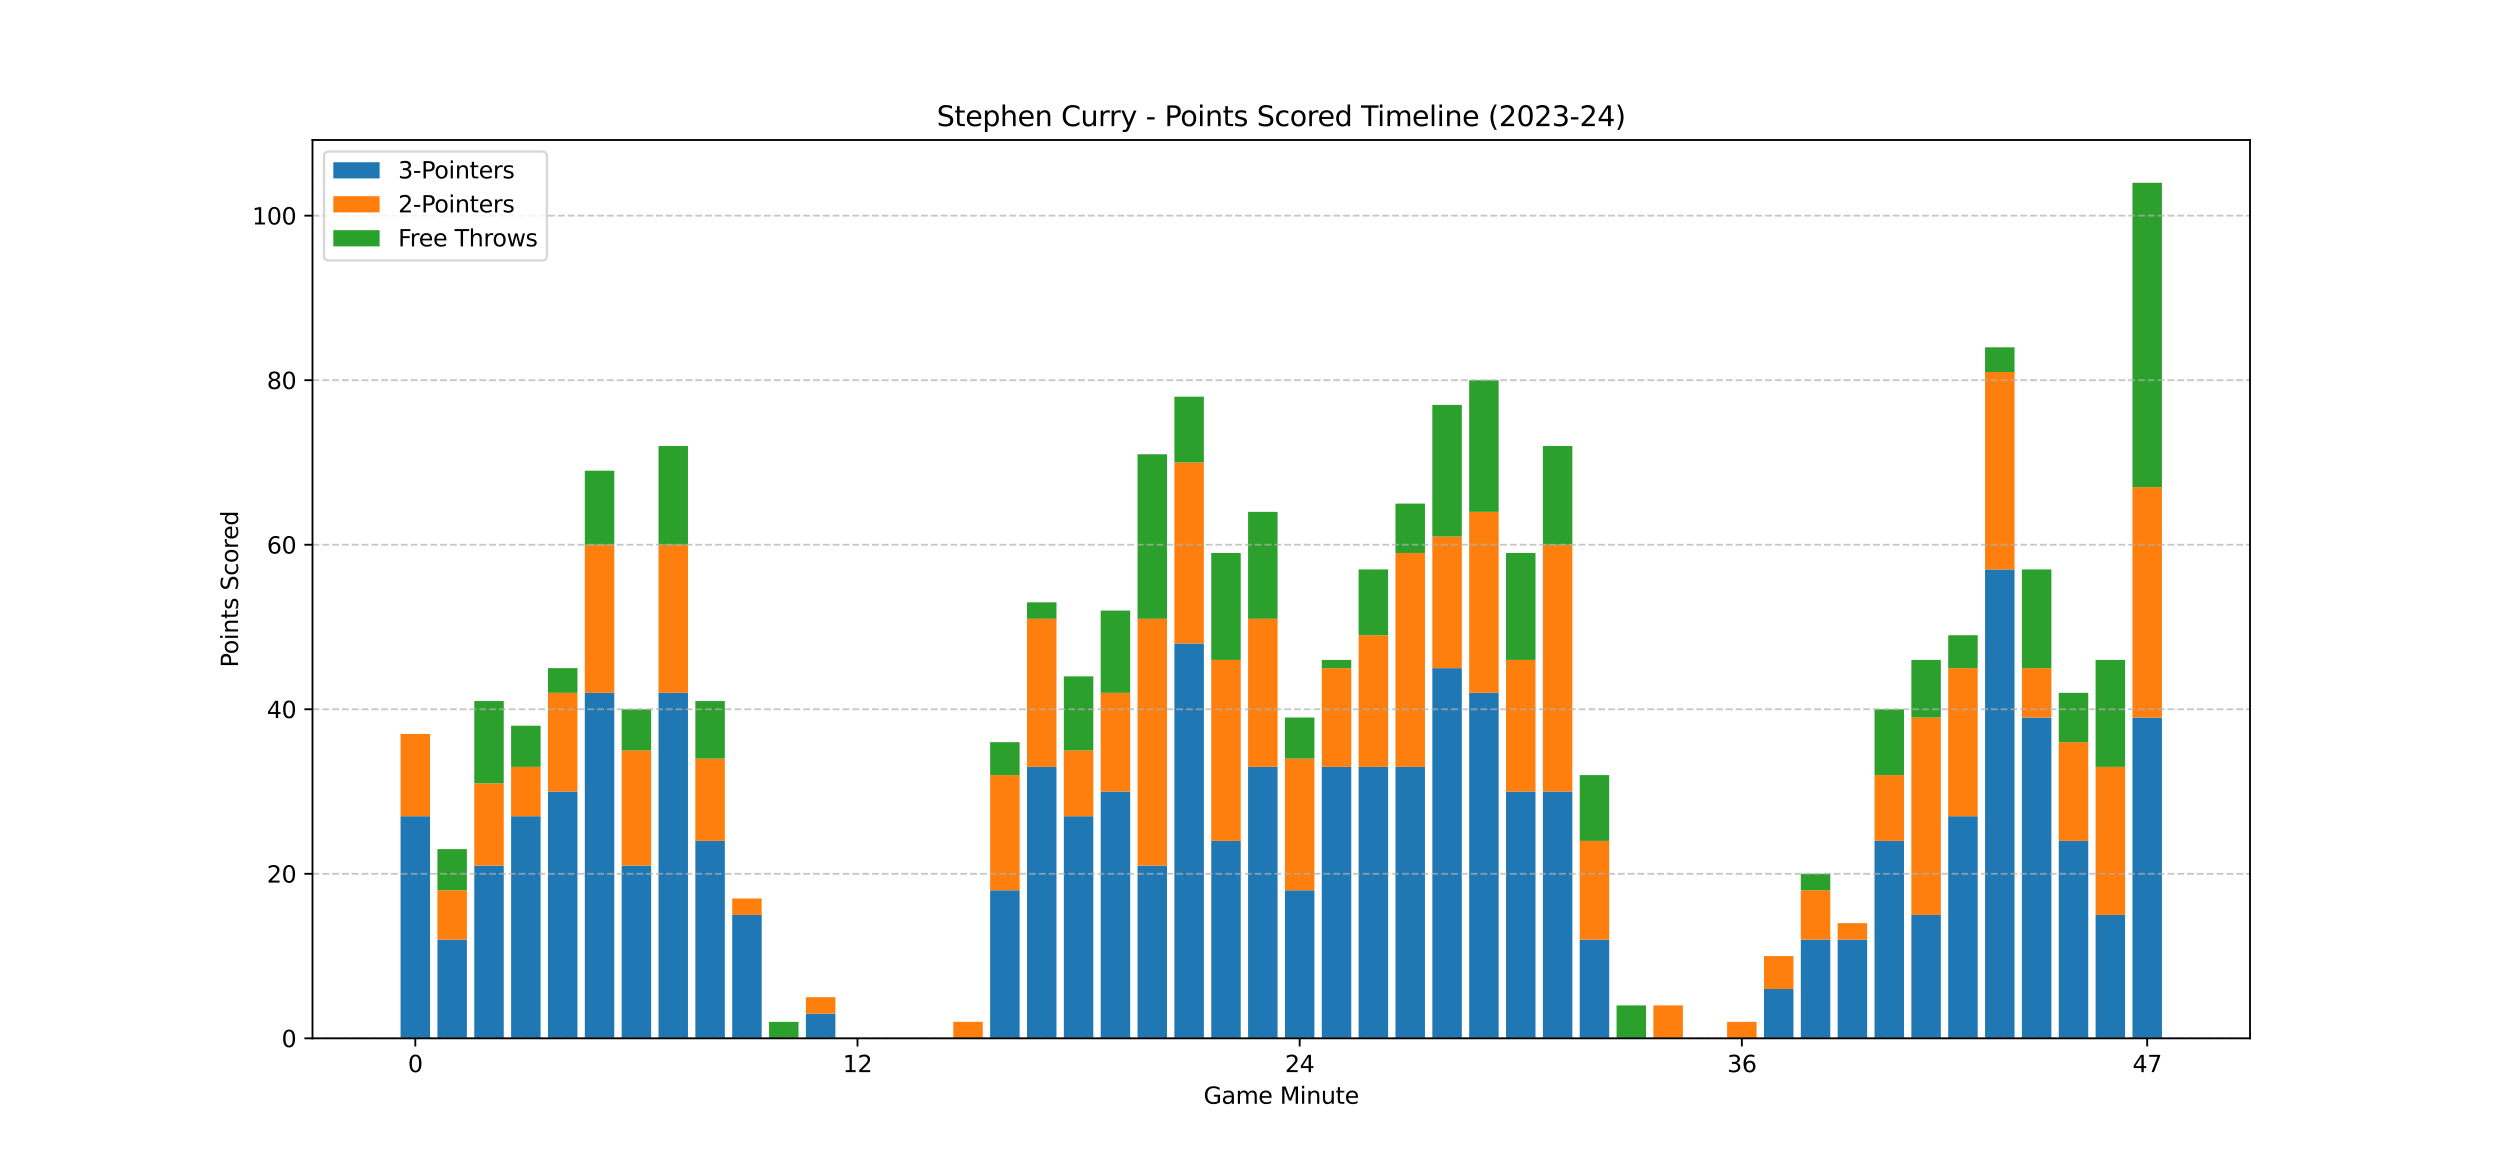 <?xml version="1.0" encoding="utf-8" standalone="no"?>
<!DOCTYPE svg PUBLIC "-//W3C//DTD SVG 1.1//EN"
  "http://www.w3.org/Graphics/SVG/1.1/DTD/svg11.dtd">
<svg xmlns:xlink="http://www.w3.org/1999/xlink" width="1080pt" height="504pt" viewBox="0 0 1080 504" xmlns="http://www.w3.org/2000/svg" version="1.1">
 <defs>
  <style type="text/css">*{stroke-linejoin: round; stroke-linecap: butt}</style>
 </defs>
 <g id="figure_1">
  <g id="patch_1">
   <path d="M 0 504 
L 1080 504 
L 1080 0 
L 0 0 
z
" style="fill: #ffffff"/>
  </g>
  <g id="axes_1">
   <g id="patch_2">
    <path d="M 135 448.56 
L 972 448.56 
L 972 60.48 
L 135 60.48 
z
" style="fill: #ffffff"/>
   </g>
   <g id="patch_3">
    <path d="M 173.045 448.56 
L 185.78 448.56 
L 185.78 352.606 
L 173.045 352.606 
z
" clip-path="url(#pac390aa907)" style="fill: #1f77b4"/>
   </g>
   <g id="patch_4">
    <path d="M 188.964 448.56 
L 201.699 448.56 
L 201.699 405.914 
L 188.964 405.914 
z
" clip-path="url(#pac390aa907)" style="fill: #1f77b4"/>
   </g>
   <g id="patch_5">
    <path d="M 204.883 448.56 
L 217.618 448.56 
L 217.618 373.929 
L 204.883 373.929 
z
" clip-path="url(#pac390aa907)" style="fill: #1f77b4"/>
   </g>
   <g id="patch_6">
    <path d="M 220.801 448.56 
L 233.536 448.56 
L 233.536 352.606 
L 220.801 352.606 
z
" clip-path="url(#pac390aa907)" style="fill: #1f77b4"/>
   </g>
   <g id="patch_7">
    <path d="M 236.72 448.56 
L 249.455 448.56 
L 249.455 341.945 
L 236.72 341.945 
z
" clip-path="url(#pac390aa907)" style="fill: #1f77b4"/>
   </g>
   <g id="patch_8">
    <path d="M 252.638 448.56 
L 265.373 448.56 
L 265.373 299.298 
L 252.638 299.298 
z
" clip-path="url(#pac390aa907)" style="fill: #1f77b4"/>
   </g>
   <g id="patch_9">
    <path d="M 268.557 448.56 
L 281.292 448.56 
L 281.292 373.929 
L 268.557 373.929 
z
" clip-path="url(#pac390aa907)" style="fill: #1f77b4"/>
   </g>
   <g id="patch_10">
    <path d="M 284.476 448.56 
L 297.211 448.56 
L 297.211 299.298 
L 284.476 299.298 
z
" clip-path="url(#pac390aa907)" style="fill: #1f77b4"/>
   </g>
   <g id="patch_11">
    <path d="M 300.394 448.56 
L 313.129 448.56 
L 313.129 363.268 
L 300.394 363.268 
z
" clip-path="url(#pac390aa907)" style="fill: #1f77b4"/>
   </g>
   <g id="patch_12">
    <path d="M 316.313 448.56 
L 329.048 448.56 
L 329.048 395.252 
L 316.313 395.252 
z
" clip-path="url(#pac390aa907)" style="fill: #1f77b4"/>
   </g>
   <g id="patch_13">
    <path d="M 332.231 448.56 
L 344.966 448.56 
L 344.966 448.56 
L 332.231 448.56 
z
" clip-path="url(#pac390aa907)" style="fill: #1f77b4"/>
   </g>
   <g id="patch_14">
    <path d="M 348.15 448.56 
L 360.885 448.56 
L 360.885 437.898 
L 348.15 437.898 
z
" clip-path="url(#pac390aa907)" style="fill: #1f77b4"/>
   </g>
   <g id="patch_15">
    <path d="M 364.069 448.56 
L 376.804 448.56 
L 376.804 448.56 
L 364.069 448.56 
z
" clip-path="url(#pac390aa907)" style="fill: #1f77b4"/>
   </g>
   <g id="patch_16">
    <path d="M 379.987 448.56 
L 392.722 448.56 
L 392.722 448.56 
L 379.987 448.56 
z
" clip-path="url(#pac390aa907)" style="fill: #1f77b4"/>
   </g>
   <g id="patch_17">
    <path d="M 395.906 448.56 
L 408.641 448.56 
L 408.641 448.56 
L 395.906 448.56 
z
" clip-path="url(#pac390aa907)" style="fill: #1f77b4"/>
   </g>
   <g id="patch_18">
    <path d="M 411.824 448.56 
L 424.559 448.56 
L 424.559 448.56 
L 411.824 448.56 
z
" clip-path="url(#pac390aa907)" style="fill: #1f77b4"/>
   </g>
   <g id="patch_19">
    <path d="M 427.743 448.56 
L 440.478 448.56 
L 440.478 384.591 
L 427.743 384.591 
z
" clip-path="url(#pac390aa907)" style="fill: #1f77b4"/>
   </g>
   <g id="patch_20">
    <path d="M 443.662 448.56 
L 456.397 448.56 
L 456.397 331.283 
L 443.662 331.283 
z
" clip-path="url(#pac390aa907)" style="fill: #1f77b4"/>
   </g>
   <g id="patch_21">
    <path d="M 459.58 448.56 
L 472.315 448.56 
L 472.315 352.606 
L 459.58 352.606 
z
" clip-path="url(#pac390aa907)" style="fill: #1f77b4"/>
   </g>
   <g id="patch_22">
    <path d="M 475.499 448.56 
L 488.234 448.56 
L 488.234 341.945 
L 475.499 341.945 
z
" clip-path="url(#pac390aa907)" style="fill: #1f77b4"/>
   </g>
   <g id="patch_23">
    <path d="M 491.417 448.56 
L 504.152 448.56 
L 504.152 373.929 
L 491.417 373.929 
z
" clip-path="url(#pac390aa907)" style="fill: #1f77b4"/>
   </g>
   <g id="patch_24">
    <path d="M 507.336 448.56 
L 520.071 448.56 
L 520.071 277.975 
L 507.336 277.975 
z
" clip-path="url(#pac390aa907)" style="fill: #1f77b4"/>
   </g>
   <g id="patch_25">
    <path d="M 523.255 448.56 
L 535.99 448.56 
L 535.99 363.268 
L 523.255 363.268 
z
" clip-path="url(#pac390aa907)" style="fill: #1f77b4"/>
   </g>
   <g id="patch_26">
    <path d="M 539.173 448.56 
L 551.908 448.56 
L 551.908 331.283 
L 539.173 331.283 
z
" clip-path="url(#pac390aa907)" style="fill: #1f77b4"/>
   </g>
   <g id="patch_27">
    <path d="M 555.092 448.56 
L 567.827 448.56 
L 567.827 384.591 
L 555.092 384.591 
z
" clip-path="url(#pac390aa907)" style="fill: #1f77b4"/>
   </g>
   <g id="patch_28">
    <path d="M 571.01 448.56 
L 583.745 448.56 
L 583.745 331.283 
L 571.01 331.283 
z
" clip-path="url(#pac390aa907)" style="fill: #1f77b4"/>
   </g>
   <g id="patch_29">
    <path d="M 586.929 448.56 
L 599.664 448.56 
L 599.664 331.283 
L 586.929 331.283 
z
" clip-path="url(#pac390aa907)" style="fill: #1f77b4"/>
   </g>
   <g id="patch_30">
    <path d="M 602.848 448.56 
L 615.583 448.56 
L 615.583 331.283 
L 602.848 331.283 
z
" clip-path="url(#pac390aa907)" style="fill: #1f77b4"/>
   </g>
   <g id="patch_31">
    <path d="M 618.766 448.56 
L 631.501 448.56 
L 631.501 288.637 
L 618.766 288.637 
z
" clip-path="url(#pac390aa907)" style="fill: #1f77b4"/>
   </g>
   <g id="patch_32">
    <path d="M 634.685 448.56 
L 647.42 448.56 
L 647.42 299.298 
L 634.685 299.298 
z
" clip-path="url(#pac390aa907)" style="fill: #1f77b4"/>
   </g>
   <g id="patch_33">
    <path d="M 650.603 448.56 
L 663.338 448.56 
L 663.338 341.945 
L 650.603 341.945 
z
" clip-path="url(#pac390aa907)" style="fill: #1f77b4"/>
   </g>
   <g id="patch_34">
    <path d="M 666.522 448.56 
L 679.257 448.56 
L 679.257 341.945 
L 666.522 341.945 
z
" clip-path="url(#pac390aa907)" style="fill: #1f77b4"/>
   </g>
   <g id="patch_35">
    <path d="M 682.441 448.56 
L 695.176 448.56 
L 695.176 405.914 
L 682.441 405.914 
z
" clip-path="url(#pac390aa907)" style="fill: #1f77b4"/>
   </g>
   <g id="patch_36">
    <path d="M 698.359 448.56 
L 711.094 448.56 
L 711.094 448.56 
L 698.359 448.56 
z
" clip-path="url(#pac390aa907)" style="fill: #1f77b4"/>
   </g>
   <g id="patch_37">
    <path d="M 714.278 448.56 
L 727.013 448.56 
L 727.013 448.56 
L 714.278 448.56 
z
" clip-path="url(#pac390aa907)" style="fill: #1f77b4"/>
   </g>
   <g id="patch_38">
    <path d="M 730.196 448.56 
L 742.931 448.56 
L 742.931 448.56 
L 730.196 448.56 
z
" clip-path="url(#pac390aa907)" style="fill: #1f77b4"/>
   </g>
   <g id="patch_39">
    <path d="M 746.115 448.56 
L 758.85 448.56 
L 758.85 448.56 
L 746.115 448.56 
z
" clip-path="url(#pac390aa907)" style="fill: #1f77b4"/>
   </g>
   <g id="patch_40">
    <path d="M 762.034 448.56 
L 774.769 448.56 
L 774.769 427.237 
L 762.034 427.237 
z
" clip-path="url(#pac390aa907)" style="fill: #1f77b4"/>
   </g>
   <g id="patch_41">
    <path d="M 777.952 448.56 
L 790.687 448.56 
L 790.687 405.914 
L 777.952 405.914 
z
" clip-path="url(#pac390aa907)" style="fill: #1f77b4"/>
   </g>
   <g id="patch_42">
    <path d="M 793.871 448.56 
L 806.606 448.56 
L 806.606 405.914 
L 793.871 405.914 
z
" clip-path="url(#pac390aa907)" style="fill: #1f77b4"/>
   </g>
   <g id="patch_43">
    <path d="M 809.789 448.56 
L 822.524 448.56 
L 822.524 363.268 
L 809.789 363.268 
z
" clip-path="url(#pac390aa907)" style="fill: #1f77b4"/>
   </g>
   <g id="patch_44">
    <path d="M 825.708 448.56 
L 838.443 448.56 
L 838.443 395.252 
L 825.708 395.252 
z
" clip-path="url(#pac390aa907)" style="fill: #1f77b4"/>
   </g>
   <g id="patch_45">
    <path d="M 841.627 448.56 
L 854.362 448.56 
L 854.362 352.606 
L 841.627 352.606 
z
" clip-path="url(#pac390aa907)" style="fill: #1f77b4"/>
   </g>
   <g id="patch_46">
    <path d="M 857.545 448.56 
L 870.28 448.56 
L 870.28 245.991 
L 857.545 245.991 
z
" clip-path="url(#pac390aa907)" style="fill: #1f77b4"/>
   </g>
   <g id="patch_47">
    <path d="M 873.464 448.56 
L 886.199 448.56 
L 886.199 309.96 
L 873.464 309.96 
z
" clip-path="url(#pac390aa907)" style="fill: #1f77b4"/>
   </g>
   <g id="patch_48">
    <path d="M 889.382 448.56 
L 902.117 448.56 
L 902.117 363.268 
L 889.382 363.268 
z
" clip-path="url(#pac390aa907)" style="fill: #1f77b4"/>
   </g>
   <g id="patch_49">
    <path d="M 905.301 448.56 
L 918.036 448.56 
L 918.036 395.252 
L 905.301 395.252 
z
" clip-path="url(#pac390aa907)" style="fill: #1f77b4"/>
   </g>
   <g id="patch_50">
    <path d="M 921.22 448.56 
L 933.955 448.56 
L 933.955 309.96 
L 921.22 309.96 
z
" clip-path="url(#pac390aa907)" style="fill: #1f77b4"/>
   </g>
   <g id="patch_51">
    <path d="M 173.045 352.606 
L 185.78 352.606 
L 185.78 317.068 
L 173.045 317.068 
z
" clip-path="url(#pac390aa907)" style="fill: #ff7f0e"/>
   </g>
   <g id="patch_52">
    <path d="M 188.964 405.914 
L 201.699 405.914 
L 201.699 384.591 
L 188.964 384.591 
z
" clip-path="url(#pac390aa907)" style="fill: #ff7f0e"/>
   </g>
   <g id="patch_53">
    <path d="M 204.883 373.929 
L 217.618 373.929 
L 217.618 338.391 
L 204.883 338.391 
z
" clip-path="url(#pac390aa907)" style="fill: #ff7f0e"/>
   </g>
   <g id="patch_54">
    <path d="M 220.801 352.606 
L 233.536 352.606 
L 233.536 331.283 
L 220.801 331.283 
z
" clip-path="url(#pac390aa907)" style="fill: #ff7f0e"/>
   </g>
   <g id="patch_55">
    <path d="M 236.72 341.945 
L 249.455 341.945 
L 249.455 299.298 
L 236.72 299.298 
z
" clip-path="url(#pac390aa907)" style="fill: #ff7f0e"/>
   </g>
   <g id="patch_56">
    <path d="M 252.638 299.298 
L 265.373 299.298 
L 265.373 235.329 
L 252.638 235.329 
z
" clip-path="url(#pac390aa907)" style="fill: #ff7f0e"/>
   </g>
   <g id="patch_57">
    <path d="M 268.557 373.929 
L 281.292 373.929 
L 281.292 324.175 
L 268.557 324.175 
z
" clip-path="url(#pac390aa907)" style="fill: #ff7f0e"/>
   </g>
   <g id="patch_58">
    <path d="M 284.476 299.298 
L 297.211 299.298 
L 297.211 235.329 
L 284.476 235.329 
z
" clip-path="url(#pac390aa907)" style="fill: #ff7f0e"/>
   </g>
   <g id="patch_59">
    <path d="M 300.394 363.268 
L 313.129 363.268 
L 313.129 327.729 
L 300.394 327.729 
z
" clip-path="url(#pac390aa907)" style="fill: #ff7f0e"/>
   </g>
   <g id="patch_60">
    <path d="M 316.313 395.252 
L 329.048 395.252 
L 329.048 388.145 
L 316.313 388.145 
z
" clip-path="url(#pac390aa907)" style="fill: #ff7f0e"/>
   </g>
   <g id="patch_61">
    <path d="M 332.231 448.56 
L 344.966 448.56 
L 344.966 448.56 
L 332.231 448.56 
z
" clip-path="url(#pac390aa907)" style="fill: #ff7f0e"/>
   </g>
   <g id="patch_62">
    <path d="M 348.15 437.898 
L 360.885 437.898 
L 360.885 430.791 
L 348.15 430.791 
z
" clip-path="url(#pac390aa907)" style="fill: #ff7f0e"/>
   </g>
   <g id="patch_63">
    <path d="M 364.069 448.56 
L 376.804 448.56 
L 376.804 448.56 
L 364.069 448.56 
z
" clip-path="url(#pac390aa907)" style="fill: #ff7f0e"/>
   </g>
   <g id="patch_64">
    <path d="M 379.987 448.56 
L 392.722 448.56 
L 392.722 448.56 
L 379.987 448.56 
z
" clip-path="url(#pac390aa907)" style="fill: #ff7f0e"/>
   </g>
   <g id="patch_65">
    <path d="M 395.906 448.56 
L 408.641 448.56 
L 408.641 448.56 
L 395.906 448.56 
z
" clip-path="url(#pac390aa907)" style="fill: #ff7f0e"/>
   </g>
   <g id="patch_66">
    <path d="M 411.824 448.56 
L 424.559 448.56 
L 424.559 441.452 
L 411.824 441.452 
z
" clip-path="url(#pac390aa907)" style="fill: #ff7f0e"/>
   </g>
   <g id="patch_67">
    <path d="M 427.743 384.591 
L 440.478 384.591 
L 440.478 334.837 
L 427.743 334.837 
z
" clip-path="url(#pac390aa907)" style="fill: #ff7f0e"/>
   </g>
   <g id="patch_68">
    <path d="M 443.662 331.283 
L 456.397 331.283 
L 456.397 267.314 
L 443.662 267.314 
z
" clip-path="url(#pac390aa907)" style="fill: #ff7f0e"/>
   </g>
   <g id="patch_69">
    <path d="M 459.58 352.606 
L 472.315 352.606 
L 472.315 324.175 
L 459.58 324.175 
z
" clip-path="url(#pac390aa907)" style="fill: #ff7f0e"/>
   </g>
   <g id="patch_70">
    <path d="M 475.499 341.945 
L 488.234 341.945 
L 488.234 299.298 
L 475.499 299.298 
z
" clip-path="url(#pac390aa907)" style="fill: #ff7f0e"/>
   </g>
   <g id="patch_71">
    <path d="M 491.417 373.929 
L 504.152 373.929 
L 504.152 267.314 
L 491.417 267.314 
z
" clip-path="url(#pac390aa907)" style="fill: #ff7f0e"/>
   </g>
   <g id="patch_72">
    <path d="M 507.336 277.975 
L 520.071 277.975 
L 520.071 199.791 
L 507.336 199.791 
z
" clip-path="url(#pac390aa907)" style="fill: #ff7f0e"/>
   </g>
   <g id="patch_73">
    <path d="M 523.255 363.268 
L 535.99 363.268 
L 535.99 285.083 
L 523.255 285.083 
z
" clip-path="url(#pac390aa907)" style="fill: #ff7f0e"/>
   </g>
   <g id="patch_74">
    <path d="M 539.173 331.283 
L 551.908 331.283 
L 551.908 267.314 
L 539.173 267.314 
z
" clip-path="url(#pac390aa907)" style="fill: #ff7f0e"/>
   </g>
   <g id="patch_75">
    <path d="M 555.092 384.591 
L 567.827 384.591 
L 567.827 327.729 
L 555.092 327.729 
z
" clip-path="url(#pac390aa907)" style="fill: #ff7f0e"/>
   </g>
   <g id="patch_76">
    <path d="M 571.01 331.283 
L 583.745 331.283 
L 583.745 288.637 
L 571.01 288.637 
z
" clip-path="url(#pac390aa907)" style="fill: #ff7f0e"/>
   </g>
   <g id="patch_77">
    <path d="M 586.929 331.283 
L 599.664 331.283 
L 599.664 274.422 
L 586.929 274.422 
z
" clip-path="url(#pac390aa907)" style="fill: #ff7f0e"/>
   </g>
   <g id="patch_78">
    <path d="M 602.848 331.283 
L 615.583 331.283 
L 615.583 238.883 
L 602.848 238.883 
z
" clip-path="url(#pac390aa907)" style="fill: #ff7f0e"/>
   </g>
   <g id="patch_79">
    <path d="M 618.766 288.637 
L 631.501 288.637 
L 631.501 231.775 
L 618.766 231.775 
z
" clip-path="url(#pac390aa907)" style="fill: #ff7f0e"/>
   </g>
   <g id="patch_80">
    <path d="M 634.685 299.298 
L 647.42 299.298 
L 647.42 221.114 
L 634.685 221.114 
z
" clip-path="url(#pac390aa907)" style="fill: #ff7f0e"/>
   </g>
   <g id="patch_81">
    <path d="M 650.603 341.945 
L 663.338 341.945 
L 663.338 285.083 
L 650.603 285.083 
z
" clip-path="url(#pac390aa907)" style="fill: #ff7f0e"/>
   </g>
   <g id="patch_82">
    <path d="M 666.522 341.945 
L 679.257 341.945 
L 679.257 235.329 
L 666.522 235.329 
z
" clip-path="url(#pac390aa907)" style="fill: #ff7f0e"/>
   </g>
   <g id="patch_83">
    <path d="M 682.441 405.914 
L 695.176 405.914 
L 695.176 363.268 
L 682.441 363.268 
z
" clip-path="url(#pac390aa907)" style="fill: #ff7f0e"/>
   </g>
   <g id="patch_84">
    <path d="M 698.359 448.56 
L 711.094 448.56 
L 711.094 448.56 
L 698.359 448.56 
z
" clip-path="url(#pac390aa907)" style="fill: #ff7f0e"/>
   </g>
   <g id="patch_85">
    <path d="M 714.278 448.56 
L 727.013 448.56 
L 727.013 434.345 
L 714.278 434.345 
z
" clip-path="url(#pac390aa907)" style="fill: #ff7f0e"/>
   </g>
   <g id="patch_86">
    <path d="M 730.196 448.56 
L 742.931 448.56 
L 742.931 448.56 
L 730.196 448.56 
z
" clip-path="url(#pac390aa907)" style="fill: #ff7f0e"/>
   </g>
   <g id="patch_87">
    <path d="M 746.115 448.56 
L 758.85 448.56 
L 758.85 441.452 
L 746.115 441.452 
z
" clip-path="url(#pac390aa907)" style="fill: #ff7f0e"/>
   </g>
   <g id="patch_88">
    <path d="M 762.034 427.237 
L 774.769 427.237 
L 774.769 413.022 
L 762.034 413.022 
z
" clip-path="url(#pac390aa907)" style="fill: #ff7f0e"/>
   </g>
   <g id="patch_89">
    <path d="M 777.952 405.914 
L 790.687 405.914 
L 790.687 384.591 
L 777.952 384.591 
z
" clip-path="url(#pac390aa907)" style="fill: #ff7f0e"/>
   </g>
   <g id="patch_90">
    <path d="M 793.871 405.914 
L 806.606 405.914 
L 806.606 398.806 
L 793.871 398.806 
z
" clip-path="url(#pac390aa907)" style="fill: #ff7f0e"/>
   </g>
   <g id="patch_91">
    <path d="M 809.789 363.268 
L 822.524 363.268 
L 822.524 334.837 
L 809.789 334.837 
z
" clip-path="url(#pac390aa907)" style="fill: #ff7f0e"/>
   </g>
   <g id="patch_92">
    <path d="M 825.708 395.252 
L 838.443 395.252 
L 838.443 309.96 
L 825.708 309.96 
z
" clip-path="url(#pac390aa907)" style="fill: #ff7f0e"/>
   </g>
   <g id="patch_93">
    <path d="M 841.627 352.606 
L 854.362 352.606 
L 854.362 288.637 
L 841.627 288.637 
z
" clip-path="url(#pac390aa907)" style="fill: #ff7f0e"/>
   </g>
   <g id="patch_94">
    <path d="M 857.545 245.991 
L 870.28 245.991 
L 870.28 160.698 
L 857.545 160.698 
z
" clip-path="url(#pac390aa907)" style="fill: #ff7f0e"/>
   </g>
   <g id="patch_95">
    <path d="M 873.464 309.96 
L 886.199 309.96 
L 886.199 288.637 
L 873.464 288.637 
z
" clip-path="url(#pac390aa907)" style="fill: #ff7f0e"/>
   </g>
   <g id="patch_96">
    <path d="M 889.382 363.268 
L 902.117 363.268 
L 902.117 320.622 
L 889.382 320.622 
z
" clip-path="url(#pac390aa907)" style="fill: #ff7f0e"/>
   </g>
   <g id="patch_97">
    <path d="M 905.301 395.252 
L 918.036 395.252 
L 918.036 331.283 
L 905.301 331.283 
z
" clip-path="url(#pac390aa907)" style="fill: #ff7f0e"/>
   </g>
   <g id="patch_98">
    <path d="M 921.22 309.96 
L 933.955 309.96 
L 933.955 210.452 
L 921.22 210.452 
z
" clip-path="url(#pac390aa907)" style="fill: #ff7f0e"/>
   </g>
   <g id="patch_99">
    <path d="M 173.045 317.068 
L 185.78 317.068 
L 185.78 317.068 
L 173.045 317.068 
z
" clip-path="url(#pac390aa907)" style="fill: #2ca02c"/>
   </g>
   <g id="patch_100">
    <path d="M 188.964 384.591 
L 201.699 384.591 
L 201.699 366.822 
L 188.964 366.822 
z
" clip-path="url(#pac390aa907)" style="fill: #2ca02c"/>
   </g>
   <g id="patch_101">
    <path d="M 204.883 338.391 
L 217.618 338.391 
L 217.618 302.852 
L 204.883 302.852 
z
" clip-path="url(#pac390aa907)" style="fill: #2ca02c"/>
   </g>
   <g id="patch_102">
    <path d="M 220.801 331.283 
L 233.536 331.283 
L 233.536 313.514 
L 220.801 313.514 
z
" clip-path="url(#pac390aa907)" style="fill: #2ca02c"/>
   </g>
   <g id="patch_103">
    <path d="M 236.72 299.298 
L 249.455 299.298 
L 249.455 288.637 
L 236.72 288.637 
z
" clip-path="url(#pac390aa907)" style="fill: #2ca02c"/>
   </g>
   <g id="patch_104">
    <path d="M 252.638 235.329 
L 265.373 235.329 
L 265.373 203.345 
L 252.638 203.345 
z
" clip-path="url(#pac390aa907)" style="fill: #2ca02c"/>
   </g>
   <g id="patch_105">
    <path d="M 268.557 324.175 
L 281.292 324.175 
L 281.292 306.406 
L 268.557 306.406 
z
" clip-path="url(#pac390aa907)" style="fill: #2ca02c"/>
   </g>
   <g id="patch_106">
    <path d="M 284.476 235.329 
L 297.211 235.329 
L 297.211 192.683 
L 284.476 192.683 
z
" clip-path="url(#pac390aa907)" style="fill: #2ca02c"/>
   </g>
   <g id="patch_107">
    <path d="M 300.394 327.729 
L 313.129 327.729 
L 313.129 302.852 
L 300.394 302.852 
z
" clip-path="url(#pac390aa907)" style="fill: #2ca02c"/>
   </g>
   <g id="patch_108">
    <path d="M 316.313 388.145 
L 329.048 388.145 
L 329.048 388.145 
L 316.313 388.145 
z
" clip-path="url(#pac390aa907)" style="fill: #2ca02c"/>
   </g>
   <g id="patch_109">
    <path d="M 332.231 448.56 
L 344.966 448.56 
L 344.966 441.452 
L 332.231 441.452 
z
" clip-path="url(#pac390aa907)" style="fill: #2ca02c"/>
   </g>
   <g id="patch_110">
    <path d="M 348.15 430.791 
L 360.885 430.791 
L 360.885 430.791 
L 348.15 430.791 
z
" clip-path="url(#pac390aa907)" style="fill: #2ca02c"/>
   </g>
   <g id="patch_111">
    <path d="M 364.069 448.56 
L 376.804 448.56 
L 376.804 448.56 
L 364.069 448.56 
z
" clip-path="url(#pac390aa907)" style="fill: #2ca02c"/>
   </g>
   <g id="patch_112">
    <path d="M 379.987 448.56 
L 392.722 448.56 
L 392.722 448.56 
L 379.987 448.56 
z
" clip-path="url(#pac390aa907)" style="fill: #2ca02c"/>
   </g>
   <g id="patch_113">
    <path d="M 395.906 448.56 
L 408.641 448.56 
L 408.641 448.56 
L 395.906 448.56 
z
" clip-path="url(#pac390aa907)" style="fill: #2ca02c"/>
   </g>
   <g id="patch_114">
    <path d="M 411.824 441.452 
L 424.559 441.452 
L 424.559 441.452 
L 411.824 441.452 
z
" clip-path="url(#pac390aa907)" style="fill: #2ca02c"/>
   </g>
   <g id="patch_115">
    <path d="M 427.743 334.837 
L 440.478 334.837 
L 440.478 320.622 
L 427.743 320.622 
z
" clip-path="url(#pac390aa907)" style="fill: #2ca02c"/>
   </g>
   <g id="patch_116">
    <path d="M 443.662 267.314 
L 456.397 267.314 
L 456.397 260.206 
L 443.662 260.206 
z
" clip-path="url(#pac390aa907)" style="fill: #2ca02c"/>
   </g>
   <g id="patch_117">
    <path d="M 459.58 324.175 
L 472.315 324.175 
L 472.315 292.191 
L 459.58 292.191 
z
" clip-path="url(#pac390aa907)" style="fill: #2ca02c"/>
   </g>
   <g id="patch_118">
    <path d="M 475.499 299.298 
L 488.234 299.298 
L 488.234 263.76 
L 475.499 263.76 
z
" clip-path="url(#pac390aa907)" style="fill: #2ca02c"/>
   </g>
   <g id="patch_119">
    <path d="M 491.417 267.314 
L 504.152 267.314 
L 504.152 196.237 
L 491.417 196.237 
z
" clip-path="url(#pac390aa907)" style="fill: #2ca02c"/>
   </g>
   <g id="patch_120">
    <path d="M 507.336 199.791 
L 520.071 199.791 
L 520.071 171.36 
L 507.336 171.36 
z
" clip-path="url(#pac390aa907)" style="fill: #2ca02c"/>
   </g>
   <g id="patch_121">
    <path d="M 523.255 285.083 
L 535.99 285.083 
L 535.99 238.883 
L 523.255 238.883 
z
" clip-path="url(#pac390aa907)" style="fill: #2ca02c"/>
   </g>
   <g id="patch_122">
    <path d="M 539.173 267.314 
L 551.908 267.314 
L 551.908 221.114 
L 539.173 221.114 
z
" clip-path="url(#pac390aa907)" style="fill: #2ca02c"/>
   </g>
   <g id="patch_123">
    <path d="M 555.092 327.729 
L 567.827 327.729 
L 567.827 309.96 
L 555.092 309.96 
z
" clip-path="url(#pac390aa907)" style="fill: #2ca02c"/>
   </g>
   <g id="patch_124">
    <path d="M 571.01 288.637 
L 583.745 288.637 
L 583.745 285.083 
L 571.01 285.083 
z
" clip-path="url(#pac390aa907)" style="fill: #2ca02c"/>
   </g>
   <g id="patch_125">
    <path d="M 586.929 274.422 
L 599.664 274.422 
L 599.664 245.991 
L 586.929 245.991 
z
" clip-path="url(#pac390aa907)" style="fill: #2ca02c"/>
   </g>
   <g id="patch_126">
    <path d="M 602.848 238.883 
L 615.583 238.883 
L 615.583 217.56 
L 602.848 217.56 
z
" clip-path="url(#pac390aa907)" style="fill: #2ca02c"/>
   </g>
   <g id="patch_127">
    <path d="M 618.766 231.775 
L 631.501 231.775 
L 631.501 174.914 
L 618.766 174.914 
z
" clip-path="url(#pac390aa907)" style="fill: #2ca02c"/>
   </g>
   <g id="patch_128">
    <path d="M 634.685 221.114 
L 647.42 221.114 
L 647.42 164.252 
L 634.685 164.252 
z
" clip-path="url(#pac390aa907)" style="fill: #2ca02c"/>
   </g>
   <g id="patch_129">
    <path d="M 650.603 285.083 
L 663.338 285.083 
L 663.338 238.883 
L 650.603 238.883 
z
" clip-path="url(#pac390aa907)" style="fill: #2ca02c"/>
   </g>
   <g id="patch_130">
    <path d="M 666.522 235.329 
L 679.257 235.329 
L 679.257 192.683 
L 666.522 192.683 
z
" clip-path="url(#pac390aa907)" style="fill: #2ca02c"/>
   </g>
   <g id="patch_131">
    <path d="M 682.441 363.268 
L 695.176 363.268 
L 695.176 334.837 
L 682.441 334.837 
z
" clip-path="url(#pac390aa907)" style="fill: #2ca02c"/>
   </g>
   <g id="patch_132">
    <path d="M 698.359 448.56 
L 711.094 448.56 
L 711.094 434.345 
L 698.359 434.345 
z
" clip-path="url(#pac390aa907)" style="fill: #2ca02c"/>
   </g>
   <g id="patch_133">
    <path d="M 714.278 434.345 
L 727.013 434.345 
L 727.013 434.345 
L 714.278 434.345 
z
" clip-path="url(#pac390aa907)" style="fill: #2ca02c"/>
   </g>
   <g id="patch_134">
    <path d="M 730.196 448.56 
L 742.931 448.56 
L 742.931 448.56 
L 730.196 448.56 
z
" clip-path="url(#pac390aa907)" style="fill: #2ca02c"/>
   </g>
   <g id="patch_135">
    <path d="M 746.115 441.452 
L 758.85 441.452 
L 758.85 441.452 
L 746.115 441.452 
z
" clip-path="url(#pac390aa907)" style="fill: #2ca02c"/>
   </g>
   <g id="patch_136">
    <path d="M 762.034 413.022 
L 774.769 413.022 
L 774.769 413.022 
L 762.034 413.022 
z
" clip-path="url(#pac390aa907)" style="fill: #2ca02c"/>
   </g>
   <g id="patch_137">
    <path d="M 777.952 384.591 
L 790.687 384.591 
L 790.687 377.483 
L 777.952 377.483 
z
" clip-path="url(#pac390aa907)" style="fill: #2ca02c"/>
   </g>
   <g id="patch_138">
    <path d="M 793.871 398.806 
L 806.606 398.806 
L 806.606 398.806 
L 793.871 398.806 
z
" clip-path="url(#pac390aa907)" style="fill: #2ca02c"/>
   </g>
   <g id="patch_139">
    <path d="M 809.789 334.837 
L 822.524 334.837 
L 822.524 306.406 
L 809.789 306.406 
z
" clip-path="url(#pac390aa907)" style="fill: #2ca02c"/>
   </g>
   <g id="patch_140">
    <path d="M 825.708 309.96 
L 838.443 309.96 
L 838.443 285.083 
L 825.708 285.083 
z
" clip-path="url(#pac390aa907)" style="fill: #2ca02c"/>
   </g>
   <g id="patch_141">
    <path d="M 841.627 288.637 
L 854.362 288.637 
L 854.362 274.422 
L 841.627 274.422 
z
" clip-path="url(#pac390aa907)" style="fill: #2ca02c"/>
   </g>
   <g id="patch_142">
    <path d="M 857.545 160.698 
L 870.28 160.698 
L 870.28 150.037 
L 857.545 150.037 
z
" clip-path="url(#pac390aa907)" style="fill: #2ca02c"/>
   </g>
   <g id="patch_143">
    <path d="M 873.464 288.637 
L 886.199 288.637 
L 886.199 245.991 
L 873.464 245.991 
z
" clip-path="url(#pac390aa907)" style="fill: #2ca02c"/>
   </g>
   <g id="patch_144">
    <path d="M 889.382 320.622 
L 902.117 320.622 
L 902.117 299.298 
L 889.382 299.298 
z
" clip-path="url(#pac390aa907)" style="fill: #2ca02c"/>
   </g>
   <g id="patch_145">
    <path d="M 905.301 331.283 
L 918.036 331.283 
L 918.036 285.083 
L 905.301 285.083 
z
" clip-path="url(#pac390aa907)" style="fill: #2ca02c"/>
   </g>
   <g id="patch_146">
    <path d="M 921.22 210.452 
L 933.955 210.452 
L 933.955 78.96 
L 921.22 78.96 
z
" clip-path="url(#pac390aa907)" style="fill: #2ca02c"/>
   </g>
   <g id="matplotlib.axis_1">
    <g id="xtick_1">
     <g id="line2d_1">
      <defs>
       <path id="mcbda648e9a" d="M 0 0 
L 0 3.5 
" style="stroke: #000000; stroke-width: 0.8"/>
      </defs>
      <g>
       <use xlink:href="#mcbda648e9a" x="179.413" y="448.56" style="stroke: #000000; stroke-width: 0.8"/>
      </g>
     </g>
     <g id="text_1">
      <!-- 0 -->
      <g transform="translate(176.232 463.158) scale(0.1 -0.1)">
       <defs>
        <path id="DejaVuSans-30" d="M 2034 4250 
Q 1547 4250 1301 3770 
Q 1056 3291 1056 2328 
Q 1056 1369 1301 889 
Q 1547 409 2034 409 
Q 2525 409 2770 889 
Q 3016 1369 3016 2328 
Q 3016 3291 2770 3770 
Q 2525 4250 2034 4250 
z
M 2034 4750 
Q 2819 4750 3233 4129 
Q 3647 3509 3647 2328 
Q 3647 1150 3233 529 
Q 2819 -91 2034 -91 
Q 1250 -91 836 529 
Q 422 1150 422 2328 
Q 422 3509 836 4129 
Q 1250 4750 2034 4750 
z
" transform="scale(0.016)"/>
       </defs>
       <use xlink:href="#DejaVuSans-30"/>
      </g>
     </g>
    </g>
    <g id="xtick_2">
     <g id="line2d_2">
      <g>
       <use xlink:href="#mcbda648e9a" x="370.436" y="448.56" style="stroke: #000000; stroke-width: 0.8"/>
      </g>
     </g>
     <g id="text_2">
      <!-- 12 -->
      <g transform="translate(364.074 463.158) scale(0.1 -0.1)">
       <defs>
        <path id="DejaVuSans-31" d="M 794 531 
L 1825 531 
L 1825 4091 
L 703 3866 
L 703 4441 
L 1819 4666 
L 2450 4666 
L 2450 531 
L 3481 531 
L 3481 0 
L 794 0 
L 794 531 
z
" transform="scale(0.016)"/>
        <path id="DejaVuSans-32" d="M 1228 531 
L 3431 531 
L 3431 0 
L 469 0 
L 469 531 
Q 828 903 1448 1529 
Q 2069 2156 2228 2338 
Q 2531 2678 2651 2914 
Q 2772 3150 2772 3378 
Q 2772 3750 2511 3984 
Q 2250 4219 1831 4219 
Q 1534 4219 1204 4116 
Q 875 4013 500 3803 
L 500 4441 
Q 881 4594 1212 4672 
Q 1544 4750 1819 4750 
Q 2544 4750 2975 4387 
Q 3406 4025 3406 3419 
Q 3406 3131 3298 2873 
Q 3191 2616 2906 2266 
Q 2828 2175 2409 1742 
Q 1991 1309 1228 531 
z
" transform="scale(0.016)"/>
       </defs>
       <use xlink:href="#DejaVuSans-31"/>
       <use xlink:href="#DejaVuSans-32" transform="translate(63.623 0)"/>
      </g>
     </g>
    </g>
    <g id="xtick_3">
     <g id="line2d_3">
      <g>
       <use xlink:href="#mcbda648e9a" x="561.459" y="448.56" style="stroke: #000000; stroke-width: 0.8"/>
      </g>
     </g>
     <g id="text_3">
      <!-- 24 -->
      <g transform="translate(555.097 463.158) scale(0.1 -0.1)">
       <defs>
        <path id="DejaVuSans-34" d="M 2419 4116 
L 825 1625 
L 2419 1625 
L 2419 4116 
z
M 2253 4666 
L 3047 4666 
L 3047 1625 
L 3713 1625 
L 3713 1100 
L 3047 1100 
L 3047 0 
L 2419 0 
L 2419 1100 
L 313 1100 
L 313 1709 
L 2253 4666 
z
" transform="scale(0.016)"/>
       </defs>
       <use xlink:href="#DejaVuSans-32"/>
       <use xlink:href="#DejaVuSans-34" transform="translate(63.623 0)"/>
      </g>
     </g>
    </g>
    <g id="xtick_4">
     <g id="line2d_4">
      <g>
       <use xlink:href="#mcbda648e9a" x="752.483" y="448.56" style="stroke: #000000; stroke-width: 0.8"/>
      </g>
     </g>
     <g id="text_4">
      <!-- 36 -->
      <g transform="translate(746.12 463.158) scale(0.1 -0.1)">
       <defs>
        <path id="DejaVuSans-33" d="M 2597 2516 
Q 3050 2419 3304 2112 
Q 3559 1806 3559 1356 
Q 3559 666 3084 287 
Q 2609 -91 1734 -91 
Q 1441 -91 1130 -33 
Q 819 25 488 141 
L 488 750 
Q 750 597 1062 519 
Q 1375 441 1716 441 
Q 2309 441 2620 675 
Q 2931 909 2931 1356 
Q 2931 1769 2642 2001 
Q 2353 2234 1838 2234 
L 1294 2234 
L 1294 2753 
L 1863 2753 
Q 2328 2753 2575 2939 
Q 2822 3125 2822 3475 
Q 2822 3834 2567 4026 
Q 2313 4219 1838 4219 
Q 1578 4219 1281 4162 
Q 984 4106 628 3988 
L 628 4550 
Q 988 4650 1302 4700 
Q 1616 4750 1894 4750 
Q 2613 4750 3031 4423 
Q 3450 4097 3450 3541 
Q 3450 3153 3228 2886 
Q 3006 2619 2597 2516 
z
" transform="scale(0.016)"/>
        <path id="DejaVuSans-36" d="M 2113 2584 
Q 1688 2584 1439 2293 
Q 1191 2003 1191 1497 
Q 1191 994 1439 701 
Q 1688 409 2113 409 
Q 2538 409 2786 701 
Q 3034 994 3034 1497 
Q 3034 2003 2786 2293 
Q 2538 2584 2113 2584 
z
M 3366 4563 
L 3366 3988 
Q 3128 4100 2886 4159 
Q 2644 4219 2406 4219 
Q 1781 4219 1451 3797 
Q 1122 3375 1075 2522 
Q 1259 2794 1537 2939 
Q 1816 3084 2150 3084 
Q 2853 3084 3261 2657 
Q 3669 2231 3669 1497 
Q 3669 778 3244 343 
Q 2819 -91 2113 -91 
Q 1303 -91 875 529 
Q 447 1150 447 2328 
Q 447 3434 972 4092 
Q 1497 4750 2381 4750 
Q 2619 4750 2861 4703 
Q 3103 4656 3366 4563 
z
" transform="scale(0.016)"/>
       </defs>
       <use xlink:href="#DejaVuSans-33"/>
       <use xlink:href="#DejaVuSans-36" transform="translate(63.623 0)"/>
      </g>
     </g>
    </g>
    <g id="xtick_5">
     <g id="line2d_5">
      <g>
       <use xlink:href="#mcbda648e9a" x="927.587" y="448.56" style="stroke: #000000; stroke-width: 0.8"/>
      </g>
     </g>
     <g id="text_5">
      <!-- 47 -->
      <g transform="translate(921.225 463.158) scale(0.1 -0.1)">
       <defs>
        <path id="DejaVuSans-37" d="M 525 4666 
L 3525 4666 
L 3525 4397 
L 1831 0 
L 1172 0 
L 2766 4134 
L 525 4134 
L 525 4666 
z
" transform="scale(0.016)"/>
       </defs>
       <use xlink:href="#DejaVuSans-34"/>
       <use xlink:href="#DejaVuSans-37" transform="translate(63.623 0)"/>
      </g>
     </g>
    </g>
    <g id="text_6">
     <!-- Game Minute -->
     <g transform="translate(519.948 476.837) scale(0.1 -0.1)">
      <defs>
       <path id="DejaVuSans-47" d="M 3809 666 
L 3809 1919 
L 2778 1919 
L 2778 2438 
L 4434 2438 
L 4434 434 
Q 4069 175 3628 42 
Q 3188 -91 2688 -91 
Q 1594 -91 976 548 
Q 359 1188 359 2328 
Q 359 3472 976 4111 
Q 1594 4750 2688 4750 
Q 3144 4750 3555 4637 
Q 3966 4525 4313 4306 
L 4313 3634 
Q 3963 3931 3569 4081 
Q 3175 4231 2741 4231 
Q 1884 4231 1454 3753 
Q 1025 3275 1025 2328 
Q 1025 1384 1454 906 
Q 1884 428 2741 428 
Q 3075 428 3337 486 
Q 3600 544 3809 666 
z
" transform="scale(0.016)"/>
       <path id="DejaVuSans-61" d="M 2194 1759 
Q 1497 1759 1228 1600 
Q 959 1441 959 1056 
Q 959 750 1161 570 
Q 1363 391 1709 391 
Q 2188 391 2477 730 
Q 2766 1069 2766 1631 
L 2766 1759 
L 2194 1759 
z
M 3341 1997 
L 3341 0 
L 2766 0 
L 2766 531 
Q 2569 213 2275 61 
Q 1981 -91 1556 -91 
Q 1019 -91 701 211 
Q 384 513 384 1019 
Q 384 1609 779 1909 
Q 1175 2209 1959 2209 
L 2766 2209 
L 2766 2266 
Q 2766 2663 2505 2880 
Q 2244 3097 1772 3097 
Q 1472 3097 1187 3025 
Q 903 2953 641 2809 
L 641 3341 
Q 956 3463 1253 3523 
Q 1550 3584 1831 3584 
Q 2591 3584 2966 3190 
Q 3341 2797 3341 1997 
z
" transform="scale(0.016)"/>
       <path id="DejaVuSans-6d" d="M 3328 2828 
Q 3544 3216 3844 3400 
Q 4144 3584 4550 3584 
Q 5097 3584 5394 3201 
Q 5691 2819 5691 2113 
L 5691 0 
L 5113 0 
L 5113 2094 
Q 5113 2597 4934 2840 
Q 4756 3084 4391 3084 
Q 3944 3084 3684 2787 
Q 3425 2491 3425 1978 
L 3425 0 
L 2847 0 
L 2847 2094 
Q 2847 2600 2669 2842 
Q 2491 3084 2119 3084 
Q 1678 3084 1418 2786 
Q 1159 2488 1159 1978 
L 1159 0 
L 581 0 
L 581 3500 
L 1159 3500 
L 1159 2956 
Q 1356 3278 1631 3431 
Q 1906 3584 2284 3584 
Q 2666 3584 2933 3390 
Q 3200 3197 3328 2828 
z
" transform="scale(0.016)"/>
       <path id="DejaVuSans-65" d="M 3597 1894 
L 3597 1613 
L 953 1613 
Q 991 1019 1311 708 
Q 1631 397 2203 397 
Q 2534 397 2845 478 
Q 3156 559 3463 722 
L 3463 178 
Q 3153 47 2828 -22 
Q 2503 -91 2169 -91 
Q 1331 -91 842 396 
Q 353 884 353 1716 
Q 353 2575 817 3079 
Q 1281 3584 2069 3584 
Q 2775 3584 3186 3129 
Q 3597 2675 3597 1894 
z
M 3022 2063 
Q 3016 2534 2758 2815 
Q 2500 3097 2075 3097 
Q 1594 3097 1305 2825 
Q 1016 2553 972 2059 
L 3022 2063 
z
" transform="scale(0.016)"/>
       <path id="DejaVuSans-20" transform="scale(0.016)"/>
       <path id="DejaVuSans-4d" d="M 628 4666 
L 1569 4666 
L 2759 1491 
L 3956 4666 
L 4897 4666 
L 4897 0 
L 4281 0 
L 4281 4097 
L 3078 897 
L 2444 897 
L 1241 4097 
L 1241 0 
L 628 0 
L 628 4666 
z
" transform="scale(0.016)"/>
       <path id="DejaVuSans-69" d="M 603 3500 
L 1178 3500 
L 1178 0 
L 603 0 
L 603 3500 
z
M 603 4863 
L 1178 4863 
L 1178 4134 
L 603 4134 
L 603 4863 
z
" transform="scale(0.016)"/>
       <path id="DejaVuSans-6e" d="M 3513 2113 
L 3513 0 
L 2938 0 
L 2938 2094 
Q 2938 2591 2744 2837 
Q 2550 3084 2163 3084 
Q 1697 3084 1428 2787 
Q 1159 2491 1159 1978 
L 1159 0 
L 581 0 
L 581 3500 
L 1159 3500 
L 1159 2956 
Q 1366 3272 1645 3428 
Q 1925 3584 2291 3584 
Q 2894 3584 3203 3211 
Q 3513 2838 3513 2113 
z
" transform="scale(0.016)"/>
       <path id="DejaVuSans-75" d="M 544 1381 
L 544 3500 
L 1119 3500 
L 1119 1403 
Q 1119 906 1312 657 
Q 1506 409 1894 409 
Q 2359 409 2629 706 
Q 2900 1003 2900 1516 
L 2900 3500 
L 3475 3500 
L 3475 0 
L 2900 0 
L 2900 538 
Q 2691 219 2414 64 
Q 2138 -91 1772 -91 
Q 1169 -91 856 284 
Q 544 659 544 1381 
z
M 1991 3584 
L 1991 3584 
z
" transform="scale(0.016)"/>
       <path id="DejaVuSans-74" d="M 1172 4494 
L 1172 3500 
L 2356 3500 
L 2356 3053 
L 1172 3053 
L 1172 1153 
Q 1172 725 1289 603 
Q 1406 481 1766 481 
L 2356 481 
L 2356 0 
L 1766 0 
Q 1100 0 847 248 
Q 594 497 594 1153 
L 594 3053 
L 172 3053 
L 172 3500 
L 594 3500 
L 594 4494 
L 1172 4494 
z
" transform="scale(0.016)"/>
      </defs>
      <use xlink:href="#DejaVuSans-47"/>
      <use xlink:href="#DejaVuSans-61" transform="translate(77.49 0)"/>
      <use xlink:href="#DejaVuSans-6d" transform="translate(138.77 0)"/>
      <use xlink:href="#DejaVuSans-65" transform="translate(236.182 0)"/>
      <use xlink:href="#DejaVuSans-20" transform="translate(297.705 0)"/>
      <use xlink:href="#DejaVuSans-4d" transform="translate(329.492 0)"/>
      <use xlink:href="#DejaVuSans-69" transform="translate(415.771 0)"/>
      <use xlink:href="#DejaVuSans-6e" transform="translate(443.555 0)"/>
      <use xlink:href="#DejaVuSans-75" transform="translate(506.934 0)"/>
      <use xlink:href="#DejaVuSans-74" transform="translate(570.312 0)"/>
      <use xlink:href="#DejaVuSans-65" transform="translate(609.521 0)"/>
     </g>
    </g>
   </g>
   <g id="matplotlib.axis_2">
    <g id="ytick_1">
     <g id="line2d_6">
      <path d="M 135 448.56 
L 972 448.56 
" clip-path="url(#pac390aa907)" style="fill: none; stroke-dasharray: 2.96,1.28; stroke-dashoffset: 0; stroke: #b0b0b0; stroke-opacity: 0.7; stroke-width: 0.8"/>
     </g>
     <g id="line2d_7">
      <defs>
       <path id="m954ff047c3" d="M 0 0 
L -3.5 0 
" style="stroke: #000000; stroke-width: 0.8"/>
      </defs>
      <g>
       <use xlink:href="#m954ff047c3" x="135" y="448.56" style="stroke: #000000; stroke-width: 0.8"/>
      </g>
     </g>
     <g id="text_7">
      <!-- 0 -->
      <g transform="translate(121.638 452.359) scale(0.1 -0.1)">
       <use xlink:href="#DejaVuSans-30"/>
      </g>
     </g>
    </g>
    <g id="ytick_2">
     <g id="line2d_8">
      <path d="M 135 377.483 
L 972 377.483 
" clip-path="url(#pac390aa907)" style="fill: none; stroke-dasharray: 2.96,1.28; stroke-dashoffset: 0; stroke: #b0b0b0; stroke-opacity: 0.7; stroke-width: 0.8"/>
     </g>
     <g id="line2d_9">
      <g>
       <use xlink:href="#m954ff047c3" x="135" y="377.483" style="stroke: #000000; stroke-width: 0.8"/>
      </g>
     </g>
     <g id="text_8">
      <!-- 20 -->
      <g transform="translate(115.275 381.282) scale(0.1 -0.1)">
       <use xlink:href="#DejaVuSans-32"/>
       <use xlink:href="#DejaVuSans-30" transform="translate(63.623 0)"/>
      </g>
     </g>
    </g>
    <g id="ytick_3">
     <g id="line2d_10">
      <path d="M 135 306.406 
L 972 306.406 
" clip-path="url(#pac390aa907)" style="fill: none; stroke-dasharray: 2.96,1.28; stroke-dashoffset: 0; stroke: #b0b0b0; stroke-opacity: 0.7; stroke-width: 0.8"/>
     </g>
     <g id="line2d_11">
      <g>
       <use xlink:href="#m954ff047c3" x="135" y="306.406" style="stroke: #000000; stroke-width: 0.8"/>
      </g>
     </g>
     <g id="text_9">
      <!-- 40 -->
      <g transform="translate(115.275 310.205) scale(0.1 -0.1)">
       <use xlink:href="#DejaVuSans-34"/>
       <use xlink:href="#DejaVuSans-30" transform="translate(63.623 0)"/>
      </g>
     </g>
    </g>
    <g id="ytick_4">
     <g id="line2d_12">
      <path d="M 135 235.329 
L 972 235.329 
" clip-path="url(#pac390aa907)" style="fill: none; stroke-dasharray: 2.96,1.28; stroke-dashoffset: 0; stroke: #b0b0b0; stroke-opacity: 0.7; stroke-width: 0.8"/>
     </g>
     <g id="line2d_13">
      <g>
       <use xlink:href="#m954ff047c3" x="135" y="235.329" style="stroke: #000000; stroke-width: 0.8"/>
      </g>
     </g>
     <g id="text_10">
      <!-- 60 -->
      <g transform="translate(115.275 239.128) scale(0.1 -0.1)">
       <use xlink:href="#DejaVuSans-36"/>
       <use xlink:href="#DejaVuSans-30" transform="translate(63.623 0)"/>
      </g>
     </g>
    </g>
    <g id="ytick_5">
     <g id="line2d_14">
      <path d="M 135 164.252 
L 972 164.252 
" clip-path="url(#pac390aa907)" style="fill: none; stroke-dasharray: 2.96,1.28; stroke-dashoffset: 0; stroke: #b0b0b0; stroke-opacity: 0.7; stroke-width: 0.8"/>
     </g>
     <g id="line2d_15">
      <g>
       <use xlink:href="#m954ff047c3" x="135" y="164.252" style="stroke: #000000; stroke-width: 0.8"/>
      </g>
     </g>
     <g id="text_11">
      <!-- 80 -->
      <g transform="translate(115.275 168.052) scale(0.1 -0.1)">
       <defs>
        <path id="DejaVuSans-38" d="M 2034 2216 
Q 1584 2216 1326 1975 
Q 1069 1734 1069 1313 
Q 1069 891 1326 650 
Q 1584 409 2034 409 
Q 2484 409 2743 651 
Q 3003 894 3003 1313 
Q 3003 1734 2745 1975 
Q 2488 2216 2034 2216 
z
M 1403 2484 
Q 997 2584 770 2862 
Q 544 3141 544 3541 
Q 544 4100 942 4425 
Q 1341 4750 2034 4750 
Q 2731 4750 3128 4425 
Q 3525 4100 3525 3541 
Q 3525 3141 3298 2862 
Q 3072 2584 2669 2484 
Q 3125 2378 3379 2068 
Q 3634 1759 3634 1313 
Q 3634 634 3220 271 
Q 2806 -91 2034 -91 
Q 1263 -91 848 271 
Q 434 634 434 1313 
Q 434 1759 690 2068 
Q 947 2378 1403 2484 
z
M 1172 3481 
Q 1172 3119 1398 2916 
Q 1625 2713 2034 2713 
Q 2441 2713 2670 2916 
Q 2900 3119 2900 3481 
Q 2900 3844 2670 4047 
Q 2441 4250 2034 4250 
Q 1625 4250 1398 4047 
Q 1172 3844 1172 3481 
z
" transform="scale(0.016)"/>
       </defs>
       <use xlink:href="#DejaVuSans-38"/>
       <use xlink:href="#DejaVuSans-30" transform="translate(63.623 0)"/>
      </g>
     </g>
    </g>
    <g id="ytick_6">
     <g id="line2d_16">
      <path d="M 135 93.175 
L 972 93.175 
" clip-path="url(#pac390aa907)" style="fill: none; stroke-dasharray: 2.96,1.28; stroke-dashoffset: 0; stroke: #b0b0b0; stroke-opacity: 0.7; stroke-width: 0.8"/>
     </g>
     <g id="line2d_17">
      <g>
       <use xlink:href="#m954ff047c3" x="135" y="93.175" style="stroke: #000000; stroke-width: 0.8"/>
      </g>
     </g>
     <g id="text_12">
      <!-- 100 -->
      <g transform="translate(108.912 96.975) scale(0.1 -0.1)">
       <use xlink:href="#DejaVuSans-31"/>
       <use xlink:href="#DejaVuSans-30" transform="translate(63.623 0)"/>
       <use xlink:href="#DejaVuSans-30" transform="translate(127.246 0)"/>
      </g>
     </g>
    </g>
    <g id="text_13">
     <!-- Points Scored -->
     <g transform="translate(102.833 288.301) rotate(-90) scale(0.1 -0.1)">
      <defs>
       <path id="DejaVuSans-50" d="M 1259 4147 
L 1259 2394 
L 2053 2394 
Q 2494 2394 2734 2622 
Q 2975 2850 2975 3272 
Q 2975 3691 2734 3919 
Q 2494 4147 2053 4147 
L 1259 4147 
z
M 628 4666 
L 2053 4666 
Q 2838 4666 3239 4311 
Q 3641 3956 3641 3272 
Q 3641 2581 3239 2228 
Q 2838 1875 2053 1875 
L 1259 1875 
L 1259 0 
L 628 0 
L 628 4666 
z
" transform="scale(0.016)"/>
       <path id="DejaVuSans-6f" d="M 1959 3097 
Q 1497 3097 1228 2736 
Q 959 2375 959 1747 
Q 959 1119 1226 758 
Q 1494 397 1959 397 
Q 2419 397 2687 759 
Q 2956 1122 2956 1747 
Q 2956 2369 2687 2733 
Q 2419 3097 1959 3097 
z
M 1959 3584 
Q 2709 3584 3137 3096 
Q 3566 2609 3566 1747 
Q 3566 888 3137 398 
Q 2709 -91 1959 -91 
Q 1206 -91 779 398 
Q 353 888 353 1747 
Q 353 2609 779 3096 
Q 1206 3584 1959 3584 
z
" transform="scale(0.016)"/>
       <path id="DejaVuSans-73" d="M 2834 3397 
L 2834 2853 
Q 2591 2978 2328 3040 
Q 2066 3103 1784 3103 
Q 1356 3103 1142 2972 
Q 928 2841 928 2578 
Q 928 2378 1081 2264 
Q 1234 2150 1697 2047 
L 1894 2003 
Q 2506 1872 2764 1633 
Q 3022 1394 3022 966 
Q 3022 478 2636 193 
Q 2250 -91 1575 -91 
Q 1294 -91 989 -36 
Q 684 19 347 128 
L 347 722 
Q 666 556 975 473 
Q 1284 391 1588 391 
Q 1994 391 2212 530 
Q 2431 669 2431 922 
Q 2431 1156 2273 1281 
Q 2116 1406 1581 1522 
L 1381 1569 
Q 847 1681 609 1914 
Q 372 2147 372 2553 
Q 372 3047 722 3315 
Q 1072 3584 1716 3584 
Q 2034 3584 2315 3537 
Q 2597 3491 2834 3397 
z
" transform="scale(0.016)"/>
       <path id="DejaVuSans-53" d="M 3425 4513 
L 3425 3897 
Q 3066 4069 2747 4153 
Q 2428 4238 2131 4238 
Q 1616 4238 1336 4038 
Q 1056 3838 1056 3469 
Q 1056 3159 1242 3001 
Q 1428 2844 1947 2747 
L 2328 2669 
Q 3034 2534 3370 2195 
Q 3706 1856 3706 1288 
Q 3706 609 3251 259 
Q 2797 -91 1919 -91 
Q 1588 -91 1214 -16 
Q 841 59 441 206 
L 441 856 
Q 825 641 1194 531 
Q 1563 422 1919 422 
Q 2459 422 2753 634 
Q 3047 847 3047 1241 
Q 3047 1584 2836 1778 
Q 2625 1972 2144 2069 
L 1759 2144 
Q 1053 2284 737 2584 
Q 422 2884 422 3419 
Q 422 4038 858 4394 
Q 1294 4750 2059 4750 
Q 2388 4750 2728 4690 
Q 3069 4631 3425 4513 
z
" transform="scale(0.016)"/>
       <path id="DejaVuSans-63" d="M 3122 3366 
L 3122 2828 
Q 2878 2963 2633 3030 
Q 2388 3097 2138 3097 
Q 1578 3097 1268 2742 
Q 959 2388 959 1747 
Q 959 1106 1268 751 
Q 1578 397 2138 397 
Q 2388 397 2633 464 
Q 2878 531 3122 666 
L 3122 134 
Q 2881 22 2623 -34 
Q 2366 -91 2075 -91 
Q 1284 -91 818 406 
Q 353 903 353 1747 
Q 353 2603 823 3093 
Q 1294 3584 2113 3584 
Q 2378 3584 2631 3529 
Q 2884 3475 3122 3366 
z
" transform="scale(0.016)"/>
       <path id="DejaVuSans-72" d="M 2631 2963 
Q 2534 3019 2420 3045 
Q 2306 3072 2169 3072 
Q 1681 3072 1420 2755 
Q 1159 2438 1159 1844 
L 1159 0 
L 581 0 
L 581 3500 
L 1159 3500 
L 1159 2956 
Q 1341 3275 1631 3429 
Q 1922 3584 2338 3584 
Q 2397 3584 2469 3576 
Q 2541 3569 2628 3553 
L 2631 2963 
z
" transform="scale(0.016)"/>
       <path id="DejaVuSans-64" d="M 2906 2969 
L 2906 4863 
L 3481 4863 
L 3481 0 
L 2906 0 
L 2906 525 
Q 2725 213 2448 61 
Q 2172 -91 1784 -91 
Q 1150 -91 751 415 
Q 353 922 353 1747 
Q 353 2572 751 3078 
Q 1150 3584 1784 3584 
Q 2172 3584 2448 3432 
Q 2725 3281 2906 2969 
z
M 947 1747 
Q 947 1113 1208 752 
Q 1469 391 1925 391 
Q 2381 391 2643 752 
Q 2906 1113 2906 1747 
Q 2906 2381 2643 2742 
Q 2381 3103 1925 3103 
Q 1469 3103 1208 2742 
Q 947 2381 947 1747 
z
" transform="scale(0.016)"/>
      </defs>
      <use xlink:href="#DejaVuSans-50"/>
      <use xlink:href="#DejaVuSans-6f" transform="translate(56.678 0)"/>
      <use xlink:href="#DejaVuSans-69" transform="translate(117.859 0)"/>
      <use xlink:href="#DejaVuSans-6e" transform="translate(145.643 0)"/>
      <use xlink:href="#DejaVuSans-74" transform="translate(209.021 0)"/>
      <use xlink:href="#DejaVuSans-73" transform="translate(248.23 0)"/>
      <use xlink:href="#DejaVuSans-20" transform="translate(300.33 0)"/>
      <use xlink:href="#DejaVuSans-53" transform="translate(332.117 0)"/>
      <use xlink:href="#DejaVuSans-63" transform="translate(395.594 0)"/>
      <use xlink:href="#DejaVuSans-6f" transform="translate(450.574 0)"/>
      <use xlink:href="#DejaVuSans-72" transform="translate(511.756 0)"/>
      <use xlink:href="#DejaVuSans-65" transform="translate(550.619 0)"/>
      <use xlink:href="#DejaVuSans-64" transform="translate(612.143 0)"/>
     </g>
    </g>
   </g>
   <g id="patch_147">
    <path d="M 135 448.56 
L 135 60.48 
" style="fill: none; stroke: #000000; stroke-width: 0.8; stroke-linejoin: miter; stroke-linecap: square"/>
   </g>
   <g id="patch_148">
    <path d="M 972 448.56 
L 972 60.48 
" style="fill: none; stroke: #000000; stroke-width: 0.8; stroke-linejoin: miter; stroke-linecap: square"/>
   </g>
   <g id="patch_149">
    <path d="M 135 448.56 
L 972 448.56 
" style="fill: none; stroke: #000000; stroke-width: 0.8; stroke-linejoin: miter; stroke-linecap: square"/>
   </g>
   <g id="patch_150">
    <path d="M 135 60.48 
L 972 60.48 
" style="fill: none; stroke: #000000; stroke-width: 0.8; stroke-linejoin: miter; stroke-linecap: square"/>
   </g>
   <g id="text_14">
    <!-- Stephen Curry - Points Scored Timeline (2023-24) -->
    <g transform="translate(404.673 54.48) scale(0.12 -0.12)">
     <defs>
      <path id="DejaVuSans-70" d="M 1159 525 
L 1159 -1331 
L 581 -1331 
L 581 3500 
L 1159 3500 
L 1159 2969 
Q 1341 3281 1617 3432 
Q 1894 3584 2278 3584 
Q 2916 3584 3314 3078 
Q 3713 2572 3713 1747 
Q 3713 922 3314 415 
Q 2916 -91 2278 -91 
Q 1894 -91 1617 61 
Q 1341 213 1159 525 
z
M 3116 1747 
Q 3116 2381 2855 2742 
Q 2594 3103 2138 3103 
Q 1681 3103 1420 2742 
Q 1159 2381 1159 1747 
Q 1159 1113 1420 752 
Q 1681 391 2138 391 
Q 2594 391 2855 752 
Q 3116 1113 3116 1747 
z
" transform="scale(0.016)"/>
      <path id="DejaVuSans-68" d="M 3513 2113 
L 3513 0 
L 2938 0 
L 2938 2094 
Q 2938 2591 2744 2837 
Q 2550 3084 2163 3084 
Q 1697 3084 1428 2787 
Q 1159 2491 1159 1978 
L 1159 0 
L 581 0 
L 581 4863 
L 1159 4863 
L 1159 2956 
Q 1366 3272 1645 3428 
Q 1925 3584 2291 3584 
Q 2894 3584 3203 3211 
Q 3513 2838 3513 2113 
z
" transform="scale(0.016)"/>
      <path id="DejaVuSans-43" d="M 4122 4306 
L 4122 3641 
Q 3803 3938 3442 4084 
Q 3081 4231 2675 4231 
Q 1875 4231 1450 3742 
Q 1025 3253 1025 2328 
Q 1025 1406 1450 917 
Q 1875 428 2675 428 
Q 3081 428 3442 575 
Q 3803 722 4122 1019 
L 4122 359 
Q 3791 134 3420 21 
Q 3050 -91 2638 -91 
Q 1578 -91 968 557 
Q 359 1206 359 2328 
Q 359 3453 968 4101 
Q 1578 4750 2638 4750 
Q 3056 4750 3426 4639 
Q 3797 4528 4122 4306 
z
" transform="scale(0.016)"/>
      <path id="DejaVuSans-79" d="M 2059 -325 
Q 1816 -950 1584 -1140 
Q 1353 -1331 966 -1331 
L 506 -1331 
L 506 -850 
L 844 -850 
Q 1081 -850 1212 -737 
Q 1344 -625 1503 -206 
L 1606 56 
L 191 3500 
L 800 3500 
L 1894 763 
L 2988 3500 
L 3597 3500 
L 2059 -325 
z
" transform="scale(0.016)"/>
      <path id="DejaVuSans-2d" d="M 313 2009 
L 1997 2009 
L 1997 1497 
L 313 1497 
L 313 2009 
z
" transform="scale(0.016)"/>
      <path id="DejaVuSans-54" d="M -19 4666 
L 3928 4666 
L 3928 4134 
L 2272 4134 
L 2272 0 
L 1638 0 
L 1638 4134 
L -19 4134 
L -19 4666 
z
" transform="scale(0.016)"/>
      <path id="DejaVuSans-6c" d="M 603 4863 
L 1178 4863 
L 1178 0 
L 603 0 
L 603 4863 
z
" transform="scale(0.016)"/>
      <path id="DejaVuSans-28" d="M 1984 4856 
Q 1566 4138 1362 3434 
Q 1159 2731 1159 2009 
Q 1159 1288 1364 580 
Q 1569 -128 1984 -844 
L 1484 -844 
Q 1016 -109 783 600 
Q 550 1309 550 2009 
Q 550 2706 781 3412 
Q 1013 4119 1484 4856 
L 1984 4856 
z
" transform="scale(0.016)"/>
      <path id="DejaVuSans-29" d="M 513 4856 
L 1013 4856 
Q 1481 4119 1714 3412 
Q 1947 2706 1947 2009 
Q 1947 1309 1714 600 
Q 1481 -109 1013 -844 
L 513 -844 
Q 928 -128 1133 580 
Q 1338 1288 1338 2009 
Q 1338 2731 1133 3434 
Q 928 4138 513 4856 
z
" transform="scale(0.016)"/>
     </defs>
     <use xlink:href="#DejaVuSans-53"/>
     <use xlink:href="#DejaVuSans-74" transform="translate(63.477 0)"/>
     <use xlink:href="#DejaVuSans-65" transform="translate(102.686 0)"/>
     <use xlink:href="#DejaVuSans-70" transform="translate(164.209 0)"/>
     <use xlink:href="#DejaVuSans-68" transform="translate(227.686 0)"/>
     <use xlink:href="#DejaVuSans-65" transform="translate(291.064 0)"/>
     <use xlink:href="#DejaVuSans-6e" transform="translate(352.588 0)"/>
     <use xlink:href="#DejaVuSans-20" transform="translate(415.967 0)"/>
     <use xlink:href="#DejaVuSans-43" transform="translate(447.754 0)"/>
     <use xlink:href="#DejaVuSans-75" transform="translate(517.578 0)"/>
     <use xlink:href="#DejaVuSans-72" transform="translate(580.957 0)"/>
     <use xlink:href="#DejaVuSans-72" transform="translate(620.32 0)"/>
     <use xlink:href="#DejaVuSans-79" transform="translate(661.434 0)"/>
     <use xlink:href="#DejaVuSans-20" transform="translate(720.613 0)"/>
     <use xlink:href="#DejaVuSans-2d" transform="translate(752.4 0)"/>
     <use xlink:href="#DejaVuSans-20" transform="translate(788.484 0)"/>
     <use xlink:href="#DejaVuSans-50" transform="translate(820.271 0)"/>
     <use xlink:href="#DejaVuSans-6f" transform="translate(876.949 0)"/>
     <use xlink:href="#DejaVuSans-69" transform="translate(938.131 0)"/>
     <use xlink:href="#DejaVuSans-6e" transform="translate(965.914 0)"/>
     <use xlink:href="#DejaVuSans-74" transform="translate(1029.293 0)"/>
     <use xlink:href="#DejaVuSans-73" transform="translate(1068.502 0)"/>
     <use xlink:href="#DejaVuSans-20" transform="translate(1120.602 0)"/>
     <use xlink:href="#DejaVuSans-53" transform="translate(1152.389 0)"/>
     <use xlink:href="#DejaVuSans-63" transform="translate(1215.865 0)"/>
     <use xlink:href="#DejaVuSans-6f" transform="translate(1270.846 0)"/>
     <use xlink:href="#DejaVuSans-72" transform="translate(1332.027 0)"/>
     <use xlink:href="#DejaVuSans-65" transform="translate(1370.891 0)"/>
     <use xlink:href="#DejaVuSans-64" transform="translate(1432.414 0)"/>
     <use xlink:href="#DejaVuSans-20" transform="translate(1495.891 0)"/>
     <use xlink:href="#DejaVuSans-54" transform="translate(1527.678 0)"/>
     <use xlink:href="#DejaVuSans-69" transform="translate(1585.637 0)"/>
     <use xlink:href="#DejaVuSans-6d" transform="translate(1613.42 0)"/>
     <use xlink:href="#DejaVuSans-65" transform="translate(1710.832 0)"/>
     <use xlink:href="#DejaVuSans-6c" transform="translate(1772.355 0)"/>
     <use xlink:href="#DejaVuSans-69" transform="translate(1800.139 0)"/>
     <use xlink:href="#DejaVuSans-6e" transform="translate(1827.922 0)"/>
     <use xlink:href="#DejaVuSans-65" transform="translate(1891.301 0)"/>
     <use xlink:href="#DejaVuSans-20" transform="translate(1952.824 0)"/>
     <use xlink:href="#DejaVuSans-28" transform="translate(1984.611 0)"/>
     <use xlink:href="#DejaVuSans-32" transform="translate(2023.625 0)"/>
     <use xlink:href="#DejaVuSans-30" transform="translate(2087.248 0)"/>
     <use xlink:href="#DejaVuSans-32" transform="translate(2150.871 0)"/>
     <use xlink:href="#DejaVuSans-33" transform="translate(2214.494 0)"/>
     <use xlink:href="#DejaVuSans-2d" transform="translate(2278.117 0)"/>
     <use xlink:href="#DejaVuSans-32" transform="translate(2314.201 0)"/>
     <use xlink:href="#DejaVuSans-34" transform="translate(2377.824 0)"/>
     <use xlink:href="#DejaVuSans-29" transform="translate(2441.447 0)"/>
    </g>
   </g>
   <g id="legend_1">
    <g id="patch_151">
     <path d="M 142 112.514 
L 234.234 112.514 
Q 236.234 112.514 236.234 110.514 
L 236.234 67.48 
Q 236.234 65.48 234.234 65.48 
L 142 65.48 
Q 140 65.48 140 67.48 
L 140 110.514 
Q 140 112.514 142 112.514 
z
" style="fill: #ffffff; opacity: 0.8; stroke: #cccccc; stroke-linejoin: miter"/>
    </g>
    <g id="patch_152">
     <path d="M 144 77.078 
L 164 77.078 
L 164 70.078 
L 144 70.078 
z
" style="fill: #1f77b4"/>
    </g>
    <g id="text_15">
     <!-- 3-Pointers -->
     <g transform="translate(172 77.078) scale(0.1 -0.1)">
      <use xlink:href="#DejaVuSans-33"/>
      <use xlink:href="#DejaVuSans-2d" transform="translate(63.623 0)"/>
      <use xlink:href="#DejaVuSans-50" transform="translate(99.707 0)"/>
      <use xlink:href="#DejaVuSans-6f" transform="translate(156.385 0)"/>
      <use xlink:href="#DejaVuSans-69" transform="translate(217.566 0)"/>
      <use xlink:href="#DejaVuSans-6e" transform="translate(245.35 0)"/>
      <use xlink:href="#DejaVuSans-74" transform="translate(308.729 0)"/>
      <use xlink:href="#DejaVuSans-65" transform="translate(347.938 0)"/>
      <use xlink:href="#DejaVuSans-72" transform="translate(409.461 0)"/>
      <use xlink:href="#DejaVuSans-73" transform="translate(450.574 0)"/>
     </g>
    </g>
    <g id="patch_153">
     <path d="M 144 91.757 
L 164 91.757 
L 164 84.757 
L 144 84.757 
z
" style="fill: #ff7f0e"/>
    </g>
    <g id="text_16">
     <!-- 2-Pointers -->
     <g transform="translate(172 91.757) scale(0.1 -0.1)">
      <use xlink:href="#DejaVuSans-32"/>
      <use xlink:href="#DejaVuSans-2d" transform="translate(63.623 0)"/>
      <use xlink:href="#DejaVuSans-50" transform="translate(99.707 0)"/>
      <use xlink:href="#DejaVuSans-6f" transform="translate(156.385 0)"/>
      <use xlink:href="#DejaVuSans-69" transform="translate(217.566 0)"/>
      <use xlink:href="#DejaVuSans-6e" transform="translate(245.35 0)"/>
      <use xlink:href="#DejaVuSans-74" transform="translate(308.729 0)"/>
      <use xlink:href="#DejaVuSans-65" transform="translate(347.938 0)"/>
      <use xlink:href="#DejaVuSans-72" transform="translate(409.461 0)"/>
      <use xlink:href="#DejaVuSans-73" transform="translate(450.574 0)"/>
     </g>
    </g>
    <g id="patch_154">
     <path d="M 144 106.435 
L 164 106.435 
L 164 99.435 
L 144 99.435 
z
" style="fill: #2ca02c"/>
    </g>
    <g id="text_17">
     <!-- Free Throws -->
     <g transform="translate(172 106.435) scale(0.1 -0.1)">
      <defs>
       <path id="DejaVuSans-46" d="M 628 4666 
L 3309 4666 
L 3309 4134 
L 1259 4134 
L 1259 2759 
L 3109 2759 
L 3109 2228 
L 1259 2228 
L 1259 0 
L 628 0 
L 628 4666 
z
" transform="scale(0.016)"/>
       <path id="DejaVuSans-77" d="M 269 3500 
L 844 3500 
L 1563 769 
L 2278 3500 
L 2956 3500 
L 3675 769 
L 4391 3500 
L 4966 3500 
L 4050 0 
L 3372 0 
L 2619 2869 
L 1863 0 
L 1184 0 
L 269 3500 
z
" transform="scale(0.016)"/>
      </defs>
      <use xlink:href="#DejaVuSans-46"/>
      <use xlink:href="#DejaVuSans-72" transform="translate(50.27 0)"/>
      <use xlink:href="#DejaVuSans-65" transform="translate(89.133 0)"/>
      <use xlink:href="#DejaVuSans-65" transform="translate(150.656 0)"/>
      <use xlink:href="#DejaVuSans-20" transform="translate(212.18 0)"/>
      <use xlink:href="#DejaVuSans-54" transform="translate(243.967 0)"/>
      <use xlink:href="#DejaVuSans-68" transform="translate(305.051 0)"/>
      <use xlink:href="#DejaVuSans-72" transform="translate(368.43 0)"/>
      <use xlink:href="#DejaVuSans-6f" transform="translate(407.293 0)"/>
      <use xlink:href="#DejaVuSans-77" transform="translate(468.475 0)"/>
      <use xlink:href="#DejaVuSans-73" transform="translate(550.262 0)"/>
     </g>
    </g>
   </g>
  </g>
 </g>
 <defs>
  <clipPath id="pac390aa907">
   <rect x="135" y="60.48" width="837" height="388.08"/>
  </clipPath>
 </defs>
</svg>
